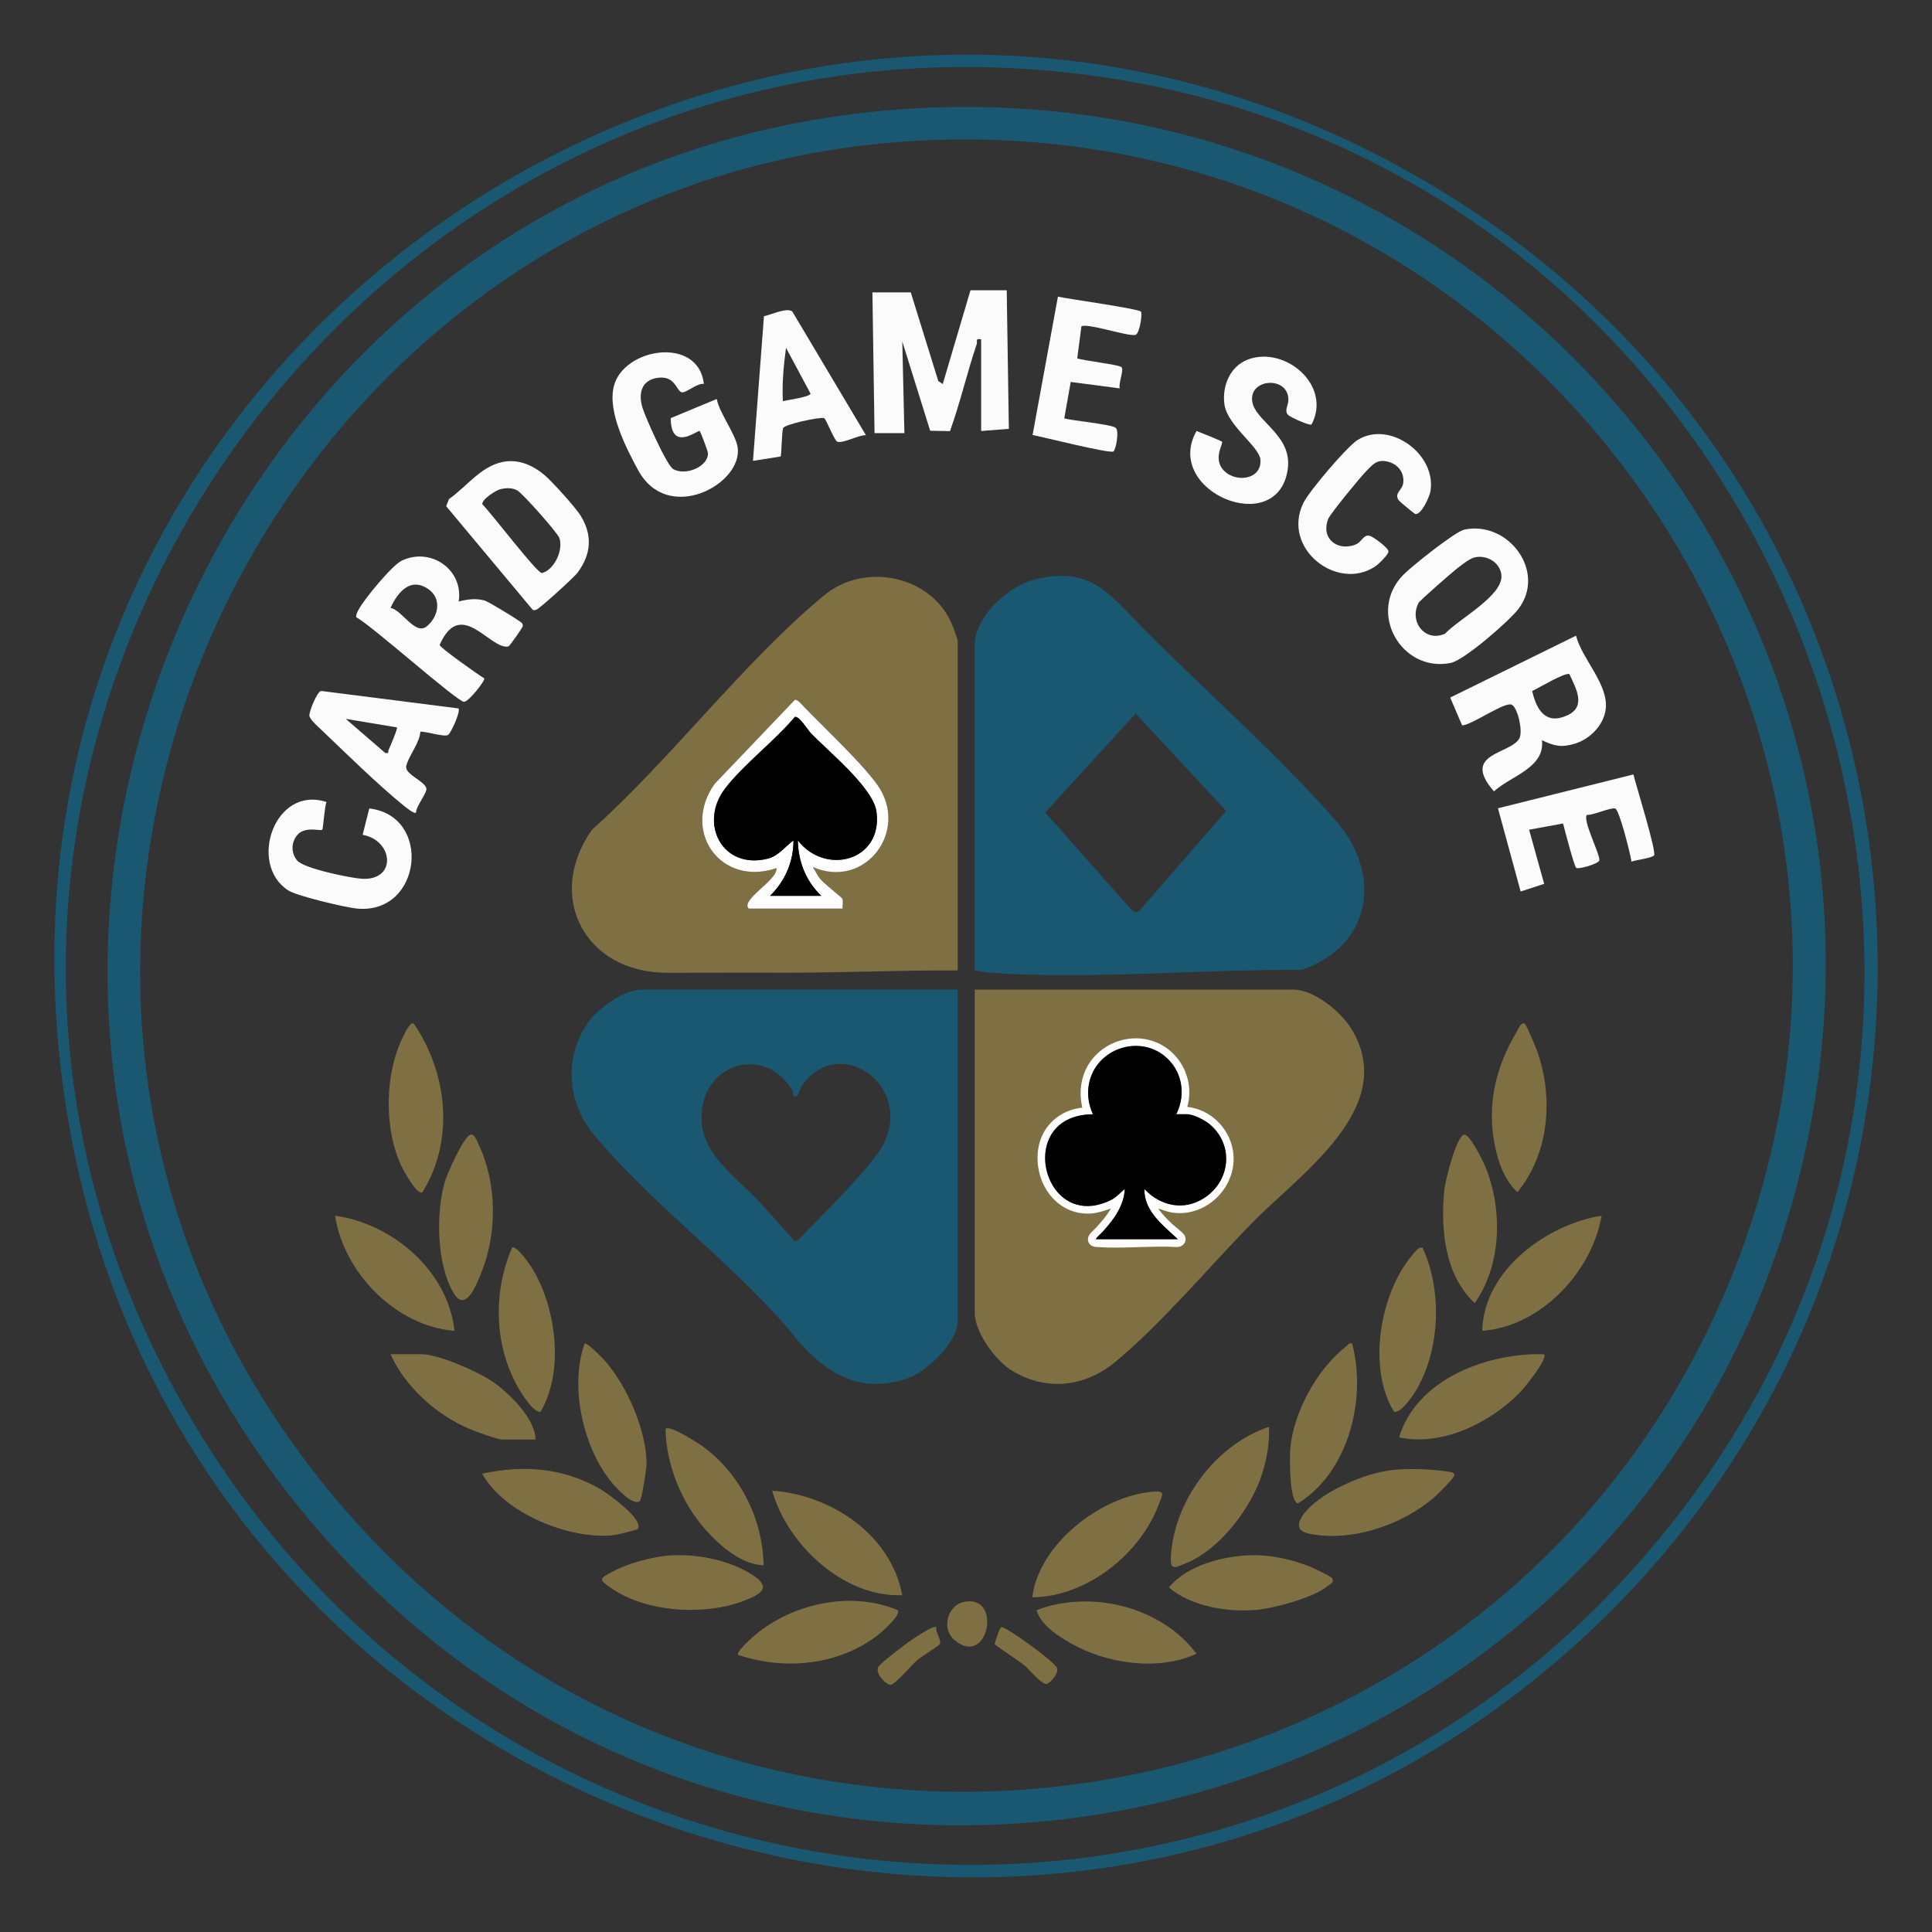 <svg xmlns="http://www.w3.org/2000/svg" version="1.1" xmlns:xlink="http://www.w3.org/1999/xlink" width="1000" height="1000"><rect width="100%" height="100%" fill="#333333" stroke="none"/><style>
    #light-icon {
      display: inline;
    }
    #dark-icon {
      display: none;
    }

    @media (prefers-color-scheme: dark) {
      #light-icon {
        display: none;
      }
      #dark-icon {
        display: inline;
      }
    }
  </style><g id="light-icon"><svg xmlns="http://www.w3.org/2000/svg" version="1.1" xmlns:xlink="http://www.w3.org/1999/xlink" width="1000" height="1000"><g><g transform="matrix(2,0,0,2,0,0)"><svg xmlns="http://www.w3.org/2000/svg" version="1.1" xmlns:xlink="http://www.w3.org/1999/xlink" width="500" height="500"><svg id="Camada_1" data-name="Camada 1" xmlns="http://www.w3.org/2000/svg" viewBox="0 0 500 500">
  <defs>
    <style>
      .cls-1 {
      fill: #1a5770;
      }

      .cls-2 {
      fill: #7f7044;
      }

      .cls-3 {
      fill: #132239;
      }

      .cls-4 {
      fill: #fbfbfb;
      }

      .cls-5 {
      fill: #fdfdfd;
      }
    </style>
  </defs>
  <path class="cls-1" d="M379.36,53.41c127.35,83.03,143.49,263.48,32.67,368.27-135.1,127.74-359.24,54.27-393.58-127.37C-20.24,89.67,204.68-60.48,379.36,53.41ZM47.88,364.48c79.92,139.63,273.42,159.99,378.75,37.03,120.97-141.23,34.02-362.14-149.81-382.67C89.01-2.13-46.59,199.43,47.88,364.48Z"></path>
  <path class="cls-1" d="M241.66,27.82c149.79-5.36,262.13,134.95,223.01,280.4-45.88,170.56-265.84,222.14-382.1,88.07C-39.65,255.34,55.6,34.48,241.66,27.82ZM249.93,36.09c-175.2-.16-276.73,202.62-170.07,343.04,102.98,135.57,314.79,102.23,371.62-57.61,49.55-139.36-54.56-285.3-201.55-285.43Z"></path>
  <path class="cls-2" d="M252.26,256.12h82.5c5.4,0,12.39,5.83,15.08,10.31,12.16,20.25-13.4,37.37-25.85,50.1-10.87,11.12-23.52,26.15-35.3,35.89-7.87,6.51-17.7,7.73-26.67,2.38-4.33-2.58-9.76-9.96-9.76-15.08v-83.6Z"></path>
  <path class="cls-1" d="M247.85,256.12v85.81c0,5.37-7.92,12.99-12.86,14.73-13.78,4.83-23.29-2.75-31.27-13.09-14.92-17.22-35.98-32.84-50.24-50.19-6.91-8.41-7.5-20.31-1-29.16,2.49-3.39,9.17-8.1,13.42-8.1h81.95ZM205.36,283.71c-.06-.06-.01-1.05-.33-1.58-7.41-12.34-24.6-6.52-23.42,8.5.65,8.29,8.73,13.96,14.1,19.56,3.4,3.55,6.67,7.37,9.94,11.04.71.17,1.71-1.15,2.2-1.65,5.45-5.63,14.98-15.02,19.26-21.02,11.2-15.71-8.58-31.38-18.97-18.42-1.01,1.26-1.08,2.14-1.68,3.19-.34.59-.92.55-1.09.38Z"></path>
  <path class="cls-2" d="M247.85,251.15c-15.38-.1-30.71.66-46.1.58-9.69-.05-19.55.04-29.23.02-21.24-.06-31.47-19.83-19.31-37.02,20.47-18.28,39.21-43.41,60.14-60.71,10.21-8.44,27.11-5.29,32.78,6.98.35.76,1.73,4.43,1.73,4.9v85.26ZM193.77,235.15h24.28c-.09-.81.26-1.96-.12-2.64-.19-.33-4.69-3.81-5.69-5.07-.79-1-1.21-2.03-1.91-3.06,13.61,5.97,25.32-9.58,16.54-21.51-4.33-5.9-13.33-14.27-18.75-19.88-.52-.54-1.68-2.01-2.42-1.88l-20.77,21.76c-8.71,12.31,1.61,26.7,16,21.8.43,3.07-9.41,8.18-7.17,10.48Z"></path>
  <path class="cls-3" d="M260.54,75.12l.55,35.86-7.17.56v-23.73c-1.65-.29-.87.44-1.16,1.29-2.5,7.41-4.26,15.11-6.9,22.47l-5.13-.09-7.22-23.12.55,23.73h-7.73l-.55-36.42h9.93l7.12,22.95,1.15.78,7.18-24.28h9.38Z"></path>
  <path class="cls-3" d="M407.87,164.51c1.54,6.05,8.46,12.61,7.69,18.99-.51,4.22-4.14,7.84-8.11,9-3.43,1-5.24.58-8.4-.94.85,7.15-8.01,9.22-12.41,13.24-8.79-10.02,4.55-9.57,6.61-13.79.87-1.78-.39-7.62-1.93-8.59-1.68-1.07-10.3,5.19-12.92,5.32l-3.09-7.21,32.55-16.01ZM406.18,174.48c-.91-.65-8.19,3.68-9.65,4.36,1.11,4.92,3.56,8.85,9.1,6.29,5.01-2.31,2.18-7.02.55-10.65Z"></path>
  <path class="cls-3" d="M379.03,137.05c11.34-2.32,21.27,10.88,13.93,20.55-2.35,3.1-13.99,13.24-17.49,13.96-12.77,2.61-21.78-13.13-12.3-22.79,2.16-2.2,13.42-11.23,15.86-11.73ZM381.8,144.21c-1.46.28-3.85,2.23-5.08,3.21s-9.28,7.98-9.6,8.61c-2.51,4.81,1.67,10.3,6.87,7.97,3.36-3.71,15.1-9.84,14.57-15.16-.32-3.26-3.68-5.22-6.76-4.63Z"></path>
  <path class="cls-3" d="M118.72,155.68c2.18-.6,4.39-.87,6.63-.29.98.25,7.9,4.5,9.02,5.32.52.38.94.52.93,1.31,0,.32-3.4,5.22-3.72,5.28-4.71,1-12.34-12.88-17.81-.37.15.71,9.97,7.71,11.56,8.62.35.48-4.01,6.08-5.24,6.08-1.77,0-24.07-19.92-27.91-21.89-.05-.79.33-1.39.68-2.05,1.35-2.59,8.64-11.43,11.12-12.6,7.52-3.56,15.99,2.31,14.74,10.59ZM101.07,157.33c3.06.56,6.36,7.26,9.41,4.74s3.95-7.24.24-9.7c-4.64-3.07-7.83,1.02-9.66,4.96Z"></path>
  <path class="cls-3" d="M131.3,119.38c3.55-.32,6.86,1.27,9.5,3.46,2.02,1.68,8.31,8.63,9.6,10.82,3,5.07,2.53,9.79-.87,14.48-.9,1.24-9.99,9.49-10.78,9.69-.3.08-.58.12-.88,0l-22.4-26.82.73-1.85c4.84-3.39,8.71-9.21,15.1-9.78ZM129.61,126.57c-1.19.25-5,2.68-4.78,3.94,2.05,1.93,14.3,18.08,15.44,17.79,3.11-.79,5.56-5.84,4.51-9.02-.48-1.44-9.5-11.54-10.85-12.32s-2.83-.7-4.32-.39Z"></path>
  <path class="cls-3" d="M182.15,99.37c-1.66-.32-4.6,2.37-5.69,2.16-1.42-.27-1.62-4.31-6.09-3.77s-5.23,4.16-4.06,7.86c.79,2.51,6.22,14.8,7.93,15.79,3.1,1.77,8.94-.52,8.99-4.06,0-.54-1.92-5.62-2.16-5.81-.45-.35-7.43,5.63-7.49-3.33l11.91-4.95c.74,3.77,4.93,9.08,5.42,12.56,1.32,9.49-18.09,20-25.76,5.86-3.16-5.83-7.9-15.06-6.31-21.63,2.43-10.09,21.94-13.18,23.32-.69Z"></path>
  <path class="cls-3" d="M339.42,109.86c-.53.38-5.56-1.93-6.06-2.47-1.06-1.12.06-2.42.07-3.87.07-6.32-10.33-5.63-9.34.45.84,5.17,10.53,8.65,9.15,17.64-2.74,17.86-32.38,5.49-23.58-10.07.94.38,6.38,2.5,6.6,2.79.36.48-2.14,3.93,0,6.88,2.86,3.91,10.29,3.18,9.94-2.18-.23-3.48-8.59-8.86-9.33-14.43-.62-4.68,1.44-9.76,6.03-11.53,9.54-3.69,21.91,6.59,16.52,16.81Z"></path>
  <path class="cls-3" d="M422.72,200.43c.61,2.54,6.05,20.04,5.35,20.94-.57.73-4.67,1.15-5.84,1.63-.29-2-3.14-13.44-4.21-13.75-1.2-.35-5.65,1.76-7.34,1.65-1.18,1.37,3.56,10.45,3.22,11.78-.22.87-5.34,2.37-5.97,1.93-.54-.38-3.01-9.97-3.41-11.49l-8.79,1.61,3.9,14.01-6.09,1.98-5.87-21.54,35.04-8.75Z"></path>
  <path class="cls-3" d="M224.12,112.64c-2.03-.08-5.55,2.06-7.35,1.7-.84-.17-2.98-6.01-3.51-6.14-1.25-.31-10.29,1.65-10.59,2.59-.38,1.17-.4,7.08-.65,7.35l-7.15,1.13,2.84-37.43c1.8-.34,5.98-2.39,7.35-1.2l19.05,32ZM202.6,103.81c1.19-.29,6.99-1.06,7.17-1.94l-6.35-11.85c-.62,4.57-1.04,9.16-.82,13.79Z"></path>
  <path class="cls-3" d="M295.28,80.66c.41.43-.3,5.68-1.42,6.01-1.76.52-12.92-3.27-14-2.16l-1.07,8.23c1.61.62,11.02,1.63,11.49,2.31.6.86-.86,4.15-.49,5.46l-12.69-1.66-1.66,9.38c.49.47,11.89,1.5,13.27,2.46,1.02.71.1,5.63-.55,6.14-.84.66-18.42-3.79-20.93-4.25l6.56-35.81c2.59.59,20.74,3.1,21.5,3.89Z"></path>
  <path class="cls-3" d="M344.61,140.04c1.69,1.69,4.6,1.74,6.63.68,1.14-.6,1.72-2.44,3.24-2.06.85.21,4.85,3.09,4.85,4.06,0,.82-2.55,3.27-3.37,3.83-9.8,6.68-24.42-4.6-18.63-16.42,1.5-3.05,11.25-14.55,14.06-16.29,8.28-5.11,20.42,3.7,18.81,13.3-.23,1.36-2.32,6.17-3.93,5.88-.27-.05-4.09-3.27-4.26-3.51-1.32-1.91.88-2.55,1.14-4.49.36-2.66-1.33-4.84-3.84-5.5-2.95-.77-3.96.61-5.81,2.5-1.46,1.49-9.25,10.94-9.77,12.3-.78,2.03-.72,4.14.87,5.72Z"></path>
  <path class="cls-3" d="M118.67,183.33c.58.86-2,6.43-2.71,6.88-.93.59-5.72-.92-7.17-.86-.18,2.94-2.97,6.17-3.65,8.83-.56,2.19,4.85,3.96,5.21,5.87.22,1.15-2.72,4.65-2.68,6.27-.52.39-2.77-1.49-3.31-1.92-6.73-5.49-14.84-13.45-21.25-19.58-.83-.79-2.94-2.59-3.04-3.62s2.01-6.29,3.05-6.38l35.55,4.52ZM102.72,188.25l-13.24-2.21,10.21,8.82c1.19.2.64-.24.87-.76.37-.83,2.42-5.56,2.16-5.85Z"></path>
  <path class="cls-3" d="M84.51,207.56c-.52,1.08-.86,6.91-1.11,7.17-.42.44-4.53-1.06-6.54,1.46-1.54,1.94-1.53,4.52,0,6.47,1.63,2.08,13.8,4.58,16.77,4.76,9.15.55,8.21-9.94.22-11.37l1.72-6.82c16.33,1.87,13.65,27.38-3.06,25.92-3-.26-15.66-3.26-17.91-4.71-10.51-6.75-3.55-27.32,9.91-22.87Z"></path>
  <g>
    <path class="cls-2" d="M328.41,369.24c.2,4.11-.56,8.34-1.81,12.26-2.85,8.93-11.04,19.67-19.89,23.15-2.18.86-3.86,2.01-3.7-1.44.66-14.67,11.52-29.27,25.4-33.96Z"></path>
    <path class="cls-2" d="M107.12,264.95c8.72,12.84,10.54,30.14,2.21,43.59-1.37.99-5.05-5.88-5.51-6.89-4.56-9.91-4.28-24.28.81-33.97.37-.7,1.63-3.45,2.5-2.73Z"></path>
    <path class="cls-2" d="M232.37,416.73c.82,1.21-3.9,5.42-4.98,6.27-10.21,8.01-24.26,9.38-36.37,5.28-.57-.62,2.97-3.88,3.57-4.42,9.83-8.8,25.45-12.35,37.78-7.13Z"></path>
    <path class="cls-2" d="M378.92,293.65c1.41-.31,4.94,6.95,5.49,8.28,4.51,11.01,4.24,25.42-2.75,35.3-7.78-7.16-8.92-19.29-7.85-29.36.24-2.3,3.04-13.76,5.11-14.22Z"></path>
    <path class="cls-2" d="M121.77,293.65c1.05-.22,1.68,1.67,2.02,2.38,4.87,10.14,4.94,23.14.72,33.48-1.33,3.24-4.07,10.39-7.19,5-4.34-7.49-4.54-20.59-2.18-28.73.59-2.03,4.91-11.76,6.64-12.13Z"></path>
    <path class="cls-2" d="M349.93,347.72c3.8,14.41-.94,33.27-14.03,41.37-2.26-.5-2.15-11.97-1.98-14.08.74-9.36,6.97-20.74,14.36-26.47.55-.43.7-1.07,1.65-.82Z"></path>
    <path class="cls-2" d="M394.62,264.95c.47.39,2.8,5.97,3.18,7.03,4.27,12.02,3.18,26.5-5.1,36.55-3.81-3.5-5.45-9.21-6.2-14.21-1.43-9.61.93-18.66,5.83-26.98.4-.67,1.4-3.13,2.29-2.39Z"></path>
    <path class="cls-2" d="M267.16,413.38c1.67-13.91,18.05-26.43,31.46-27.34,3.08-.21,2.16.85,1.36,3.05-4.76,13.06-18.73,24.17-32.82,24.29Z"></path>
    <path class="cls-2" d="M165.58,388.51c-1.8,1.27-6.04-3.39-7.11-4.66-7.55-8.99-11.12-24.94-7.18-36.13.52-.4,4.38,3.47,4.97,4.12,5.86,6.46,11.07,18.27,11.07,27.05,0,1.18-1.26,9.27-1.75,9.61Z"></path>
    <path class="cls-2" d="M368.14,322.89c5.07,10.91,4.61,25.9-1.36,36.43-.85,1.5-4.18,6.56-6.01,6.03-7.05-11.44-3.6-31.22,5.19-41.07.6-.68,1.13-1.57,2.19-1.39Z"></path>
    <path class="cls-2" d="M197.63,405.11c-5.72-.2-11.22-4.98-14.91-9.09-6.25-6.96-10.34-16.84-10.47-26.23,1.1-1.09,8.57,3.76,9.89,4.74,9.54,7.07,15.24,18.7,15.49,30.58Z"></path>
    <path class="cls-2" d="M173.79,402.52c7.02-.34,15.1,1.27,21.04,5.12,5.14,3.33,1.84,5.06-2.56,6.73-10.17,3.85-25.3,2.88-34.31-3.51-3.1-2.2-2.91-2.25.68-4.18,4.06-2.18,10.55-3.93,15.16-4.15Z"></path>
    <path class="cls-2" d="M268.27,416.71c14.02-5.4,32.35-.9,41.38,11.29-9.95,4.54-23.25,2.6-32.57-2.74-3.31-1.9-7.75-4.73-8.82-8.55Z"></path>
    <path class="cls-2" d="M414.5,314.61c-2.52,14.56-15.73,28.71-30.9,29.8.36-15.65,16.62-27.48,30.9-29.8Z"></path>
    <path class="cls-2" d="M399.6,350.48c1.11,1.06-5,8.58-6.05,9.67-7.65,7.95-20.23,14.27-31.47,11.84,4.55-15.13,22.93-21.94,37.52-21.51Z"></path>
    <path class="cls-2" d="M324.46,402.48c4.78-.05,10.42,1.25,14.82,3.08.87.36,5.17,2.43,5.44,2.84.73,1.1-.54,1.56-1.22,2.13-3.42,2.89-13.69,5.68-18.19,6.09-7.55.69-16.93-.82-22.81-5.78,4.95-5.94,14.43-8.28,21.95-8.36Z"></path>
    <path class="cls-2" d="M233.5,412.83c-15.07.64-29.74-13.05-33.66-27.03,15.19,1.01,30.75,11.36,33.66,27.03Z"></path>
    <path class="cls-2" d="M132.52,322.89c1.02-.77,4.53,4.28,5.07,5.13,6.33,10.17,8.54,26.77,2.31,37.32-1.77.52-5.23-5.17-6.01-6.58-6.04-10.99-6.27-24.44-1.36-35.88Z"></path>
    <path class="cls-2" d="M138.59,372.55h-8.55c-1.4,0-7.12-2.14-8.75-2.84-8.4-3.59-16.46-10.84-20.22-19.24h8c4.52,0,15.2,4.72,18.99,7.5,4.08,2.99,10.5,9.3,10.53,14.58Z"></path>
    <path class="cls-2" d="M360.31,380.44c4.49-.46,9.73-.26,14.19.38.6.09,1.77.11,1.92.85.14.68-4.65,5.35-5.51,6.07-7.7,6.49-19.33,10.69-29.46,9.58-3.29-.36-6.98-.93-4.45-4.87,3.88-6.07,16.33-11.29,23.31-12Z"></path>
    <path class="cls-2" d="M117.62,344.41c-15.11-1.15-28.69-15.03-30.9-29.8,15.05,2.2,29.19,14.28,30.9,29.8Z"></path>
    <path class="cls-2" d="M165.05,395.7c-.21.29-5.51,1.52-6.39,1.62-11.28,1.17-28.29-5.72-33.87-15.93,10.71-2.32,20.95-1.56,30.52,3.96,1.92,1.11,11.48,7.91,9.74,10.35Z"></path>
    <path class="cls-2" d="M242.32,421.11c-.29,1.25,1.45,3.48.87,4.41-.28.46-4.78,3.21-5.84,4.14-1.33,1.16-5.77,6.37-6.89,6.37-1.2,0-4.19-3.15-3.09-4.73.77-1.11,6.46-5.41,7.93-6.45,1.04-.73,6.3-4.36,7.01-3.74Z"></path>
    <path class="cls-2" d="M249.35,414.6c10.25-2.27,6.42,17.3-2.34,9.83-3.52-3-1.69-8.94,2.34-9.83Z"></path>
    <path class="cls-2" d="M259.17,421.11c1.09-.23,13.56,8.77,14.35,10.5.62,1.34-1.5,3.7-2.49,4.15-1.21.55-4.71-3.79-5.82-4.7-1.25-1.02-7.51-5.12-7.75-5.52-.12-.2,1.21-4.32,1.71-4.43Z"></path>
  </g>
  <path class="cls-4" d="M193.77,235.15c-2.24-2.3,7.6-7.41,7.17-10.48-14.39,4.9-24.71-9.49-16-21.8l20.77-21.76c.74-.13,1.9,1.34,2.42,1.88,5.42,5.61,14.41,13.98,18.75,19.88,8.77,11.94-2.93,27.49-16.54,21.51.7,1.03,1.11,2.06,1.91,3.06,1,1.25,5.5,4.73,5.69,5.07.38.68.03,1.84.12,2.64h-24.28ZM199.29,231.84h13.24c-4-3.88-5.92-8.77-6.06-14.35,7.25,9.27,22.04,5.23,20.36-7.4-.83-6.26-12.49-15.61-17.07-20.45-.81-.86-2.86-4.32-4.05-4.11-5.13,6.14-13.27,12.33-18,18.46-6.98,9.05-.8,21.22,11.04,18.21,2.71-.69,4.47-3.13,6.6-4.71.02,5.5-2.17,10.51-6.06,14.35Z"></path>
  <path d="M199.29,231.84c3.9-3.84,6.09-8.84,6.06-14.35-2.13,1.58-3.89,4.02-6.6,4.71-11.84,3-18.02-9.16-11.04-18.21,4.73-6.13,12.87-12.32,18-18.46,1.18-.21,3.24,3.26,4.05,4.11,4.58,4.84,16.24,14.19,17.07,20.45,1.68,12.63-13.11,16.67-20.36,7.4.15,5.58,2.06,10.46,6.06,14.35h-13.24Z"></path>
  <g>
    <path class="cls-4" d="M307.26,286.46c5.89.63,10.74,5.31,11.79,11.1,1.69,9.35-7.02,18.04-16.34,16.13-1.02-.21-1.95-.66-2.96-.9,1.04,1.46,2.3,2.74,3.59,3.96.76.72,2.69,2.11,3.16,2.87.91,1.47-.19,3.07-1.83,3.11-6.81-.36-14.08.47-20.83,0-1.36-.09-2.41-.78-2.27-2.28.1-1.08,1.57-2.12,2.27-2.91,1.33-1.49,2.65-3.02,3.65-4.76-1.68.53-3.34,1.16-5.12,1.27-9.2.59-15.02-8.34-13.66-16.84.93-5.83,5.55-9.96,11.39-10.55-.73-3.2-.59-6.38.69-9.4,2.78-6.55,10.32-10,17.15-7.96,7.22,2.16,11.37,9.88,9.33,17.15ZM304.41,288.36c2.65-5.3,1.48-11.56-3.23-15.22-6.15-4.78-15.48-2.28-18.56,4.79-1.49,3.42-1.31,7.07.23,10.43-2.09.05-4.14.34-6.06,1.18-11.29,4.92-6.34,24.12,6.1,22.49,1.51-.2,3.38-.81,4.72-1.52s2.3-1.84,3.48-2.8c-.21,4.37-2.92,8.01-5.76,11.1-.58.63-1.32,1.16-1.75,1.9h21.25c-3.77-3.56-8.79-7.23-8.67-13,4.13,4.39,10.16,5.74,15.42,2.37,6.85-4.4,7.83-13.7,1.54-19.07-1.32-1.13-4.28-2.65-6.02-2.65h-2.7Z"></path>
    <path d="M304.41,288.36h2.7c1.74,0,4.7,1.52,6.02,2.65,6.3,5.37,5.31,14.67-1.54,19.07-5.26,3.38-11.29,2.02-15.42-2.37-.12,5.77,4.9,9.45,8.67,13h-21.25c.42-.74,1.17-1.27,1.75-1.9,2.84-3.09,5.55-6.73,5.76-11.1-1.18.96-2.11,2.08-3.48,2.8s-3.21,1.32-4.72,1.52c-12.44,1.63-17.39-17.57-6.1-22.49,1.93-.84,3.97-1.12,6.06-1.18-1.54-3.36-1.72-7.01-.23-10.43,3.09-7.06,12.42-9.57,18.56-4.79,4.71,3.66,5.88,9.92,3.23,15.22Z"></path>
  </g>
  <path class="cls-1" d="M345.8,212.51c-14.67-16.85-33.98-33.79-49.96-49.92-8.73-8.81-13.51-16.26-28.04-12.62-6.87,1.72-15.54,9.57-15.54,17.02v84.15c1.22.08,2.33.49,3.57.58,25.91,1.89,54.91-.91,81-.71,18.08-6.12,21.08-24.59,8.98-38.5ZM294.68,235.93c-.45.26-1.16.13-1.6-.19l-22.57-25.47,23.41-25.6,23.41,25.2-22.65,26.06Z"></path>
</svg></svg></g></g></svg></g><g id="dark-icon"><svg xmlns="http://www.w3.org/2000/svg" version="1.1" xmlns:xlink="http://www.w3.org/1999/xlink" width="1000" height="1000"><g><g transform="matrix(2,0,0,2,0,0)"><svg xmlns="http://www.w3.org/2000/svg" version="1.1" xmlns:xlink="http://www.w3.org/1999/xlink" width="500" height="500"><svg id="Camada_1" data-name="Camada 1" xmlns="http://www.w3.org/2000/svg" viewBox="0 0 500 500">
  <defs>
    <style>
      .cls-1 {
      fill: #1a5770;
      }

      .cls-2 {
      fill: #7f7044;
      }

      .cls-3 {
      fill: #fbfbfb;
      }

      .cls-4 {
      fill: #fdfdfd;
      }
    </style>
  </defs>
  <g>
    <path class="cls-1" d="M376.38,57.94c124.41,81.11,140.18,257.41,31.92,359.78-131.98,124.8-350.96,53.02-384.51-124.44C-14.01,93.36,205.72-53.32,376.38,57.94ZM52.54,361.84c78.08,136.41,267.12,156.3,370.02,36.18,118.18-137.97,33.24-353.8-146.36-373.85C92.72,3.68-39.76,200.59,52.54,361.84Z"></path>
    <path class="cls-1" d="M241.86,32.94c146.34-5.24,256.09,131.84,217.87,273.93-44.82,166.63-259.71,217.02-373.3,86.04C-32.98,255.22,60.08,39.45,241.86,32.94ZM249.93,41.02c-171.16-.15-270.35,197.95-166.15,335.13,100.6,132.44,307.53,99.87,363.05-56.28,48.41-136.15-53.3-278.73-196.9-278.85Z"></path>
    <path class="cls-2" d="M252.21,255.98h80.6c5.27,0,12.1,5.69,14.73,10.07,11.88,19.78-13.09,36.51-25.26,48.95-10.62,10.86-22.98,25.54-34.48,35.06-7.69,6.36-17.29,7.55-26.06,2.32-4.23-2.52-9.53-9.73-9.53-14.73v-81.67Z"></path>
    <path class="cls-1" d="M252.21,251.12v-82.21c0-7.28,8.47-14.94,15.18-16.62,14.19-3.56,18.86,3.72,27.39,12.33,15.62,15.75,34.48,32.3,48.81,48.77,11.83,13.58,8.9,31.63-8.77,37.61-25.49-.19-53.82,2.55-79.13.7-1.21-.09-2.29-.48-3.48-.56Z"></path>
    <path class="cls-1" d="M247.9,255.98v83.83c0,5.25-7.74,12.69-12.57,14.39-13.46,4.72-22.75-2.68-30.55-12.78-14.58-16.82-35.15-32.08-49.09-49.03-6.75-8.22-7.33-19.85-.97-28.49,2.44-3.31,8.96-7.91,13.12-7.91h80.06ZM206.39,282.93c-.06-.06-.01-1.03-.32-1.54-7.24-12.05-24.03-6.37-22.88,8.3.63,8.1,8.53,13.64,13.77,19.11,3.32,3.46,6.52,7.2,9.71,10.79.7.17,1.67-1.12,2.14-1.61,5.32-5.5,14.63-14.67,18.82-20.54,10.94-15.35-8.38-30.65-18.54-18-.99,1.23-1.06,2.09-1.64,3.12-.33.58-.9.54-1.07.37Z"></path>
    <path class="cls-2" d="M247.9,251.12c-15.02-.1-30.01.64-45.04.56-9.46-.05-19.1.04-28.56.02-20.75-.06-30.74-19.37-18.87-36.17,20-17.85,38.31-42.41,58.76-59.31,9.98-8.25,26.49-5.16,32.02,6.82.34.74,1.69,4.32,1.69,4.78v83.29ZM195.06,235.49h23.72c-.09-.79.26-1.92-.12-2.58-.18-.32-4.58-3.72-5.56-4.95-.77-.98-1.18-1.98-1.86-2.99,13.3,5.83,24.73-9.36,16.16-21.02-4.23-5.76-13.02-13.94-18.32-19.42-.51-.53-1.65-1.96-2.36-1.84l-20.29,21.26c-8.51,12.02,1.57,26.08,15.63,21.3.42,3-9.2,7.99-7.01,10.24Z"></path>
    <g>
      <path class="cls-1" d="M260.3,79.15l.53,35.04-7.01.55v-23.18c-1.61-.28-.85.43-1.13,1.26-2.44,7.24-4.16,14.76-6.74,21.95l-5.01-.09-7.05-22.59.53,23.18h-7.55l-.54-35.58h9.7l6.96,22.42,1.12.76,7.01-23.72h9.16Z"></path>
      <path class="cls-1" d="M404.23,166.48c1.5,5.91,8.27,12.32,7.51,18.55-.5,4.12-4.05,7.66-7.93,8.79-3.35.98-5.12.57-8.2-.92.83,6.98-7.83,9-12.12,12.94-8.59-9.79,4.44-9.35,6.46-13.48.85-1.74-.39-7.44-1.88-8.39-1.64-1.04-10.06,5.07-12.62,5.2l-3.02-7.04,31.8-15.64ZM402.58,176.22c-.89-.64-8,3.59-9.43,4.26,1.09,4.8,3.48,8.64,8.89,6.15,4.89-2.26,2.13-6.85.54-10.4Z"></path>
      <path class="cls-1" d="M376.06,139.65c11.08-2.26,20.77,10.63,13.61,20.08-2.29,3.02-13.66,12.94-17.09,13.64-12.47,2.55-21.28-12.83-12.02-22.26,2.11-2.15,13.11-10.97,15.5-11.46ZM378.76,146.65c-1.43.28-3.76,2.18-4.97,3.14s-9.06,7.8-9.38,8.41c-2.45,4.7,1.63,10.07,6.71,7.79,3.28-3.63,14.75-9.61,14.23-14.81-.31-3.19-3.6-5.1-6.6-4.52Z"></path>
      <path class="cls-1" d="M121.75,157.86c2.13-.59,4.29-.85,6.48-.28.95.25,7.72,4.4,8.81,5.2.5.37.92.51.91,1.28,0,.32-3.33,5.1-3.64,5.16-4.6.97-12.06-12.58-17.4-.36.14.69,9.74,7.53,11.3,8.42.34.47-3.92,5.94-5.12,5.94-1.73,0-23.51-19.46-27.27-21.39-.05-.77.33-1.36.66-2.01,1.32-2.53,8.44-11.16,10.86-12.31,7.34-3.48,15.62,2.26,14.4,10.35ZM104.5,159.47c2.99.55,6.22,7.09,9.2,4.63s3.86-7.08.24-9.48c-4.53-3-7.65,1-9.43,4.84Z"></path>
      <path class="cls-1" d="M134.03,122.39c3.47-.31,6.71,1.24,9.28,3.38,1.98,1.65,8.12,8.44,9.38,10.57,2.93,4.95,2.47,9.56-.85,14.14-.88,1.21-9.76,9.27-10.53,9.47-.29.08-.57.11-.86,0l-21.88-26.2.71-1.81c4.73-3.31,8.51-9,14.75-9.55ZM132.38,129.41c-1.17.24-4.89,2.62-4.67,3.84,2.01,1.89,13.97,17.66,15.09,17.38,3.04-.77,5.43-5.71,4.41-8.81-.46-1.4-9.28-11.27-10.6-12.03s-2.76-.69-4.22-.38Z"></path>
      <path class="cls-1" d="M183.71,102.84c-1.62-.31-4.49,2.32-5.56,2.11-1.39-.27-1.59-4.21-5.95-3.69s-5.11,4.06-3.97,7.68c.77,2.45,6.07,14.46,7.75,15.42,3.02,1.73,8.73-.51,8.78-3.97,0-.53-1.87-5.49-2.11-5.67-.44-.34-7.26,5.5-7.32-3.25l11.63-4.83c.73,3.69,4.82,8.87,5.29,12.27,1.29,9.27-17.67,19.54-25.17,5.72-3.09-5.69-7.71-14.71-6.17-21.13,2.38-9.86,21.44-12.88,22.78-.67Z"></path>
      <path class="cls-1" d="M337.36,113.09c-.52.37-5.43-1.89-5.92-2.41-1.03-1.1.05-2.37.07-3.78.07-6.18-10.1-5.5-9.13.44.82,5.05,10.29,8.45,8.94,17.24-2.68,17.45-31.64,5.36-23.04-9.84.92.37,6.24,2.45,6.45,2.73.35.47-2.09,3.84,0,6.72,2.79,3.82,10.05,3.11,9.71-2.13-.22-3.4-8.39-8.66-9.11-14.1-.61-4.57,1.4-9.54,5.89-11.27,9.32-3.6,21.4,6.44,16.14,16.42Z"></path>
      <path class="cls-1" d="M418.74,201.57c.6,2.48,5.91,19.58,5.23,20.46-.56.71-4.56,1.13-5.71,1.6-.28-1.95-3.07-13.13-4.12-13.44-1.17-.35-5.52,1.72-7.17,1.61-1.15,1.34,3.48,10.21,3.15,11.51-.21.85-5.22,2.32-5.83,1.88-.53-.37-2.94-9.74-3.33-11.23l-8.59,1.58,3.81,13.68-5.95,1.93-5.73-21.04,34.23-8.55Z"></path>
      <path class="cls-1" d="M224.72,115.8c-1.98-.08-5.42,2.01-7.18,1.66-.82-.17-2.91-5.87-3.43-5.99-1.22-.3-10.05,1.61-10.35,2.53-.37,1.15-.39,6.92-.64,7.18l-6.98,1.1,2.78-36.57c1.75-.33,5.85-2.33,7.18-1.17l18.61,31.27ZM203.69,107.18c1.16-.28,6.83-1.03,7.01-1.9l-6.2-11.57c-.6,4.47-1.01,8.95-.8,13.47Z"></path>
      <path class="cls-1" d="M294.24,84.56c.4.42-.3,5.54-1.39,5.87-1.72.51-12.62-3.19-13.68-2.11l-1.04,8.04c1.58.6,10.77,1.59,11.22,2.25.58.84-.84,4.06-.48,5.33l-12.4-1.62-1.62,9.16c.48.45,11.62,1.47,12.96,2.41,1,.7.1,5.5-.54,6-.82.64-17.99-3.71-20.45-4.15l6.41-34.99c2.53.58,20.26,3.03,21,3.8Z"></path>
      <path class="cls-1" d="M342.43,142.57c1.65,1.65,4.49,1.7,6.48.66,1.11-.58,1.68-2.38,3.17-2.01.83.2,4.74,3.02,4.73,3.97,0,.8-2.49,3.2-3.29,3.74-9.57,6.53-23.86-4.49-18.2-16.04,1.46-2.98,10.99-14.22,13.74-15.91,8.09-4.99,19.95,3.62,18.38,12.99-.22,1.33-2.27,6.03-3.84,5.75-.27-.05-3.99-3.19-4.16-3.43-1.29-1.86.86-2.49,1.11-4.39.35-2.6-1.3-4.73-3.76-5.37-2.88-.75-3.87.59-5.68,2.44-1.43,1.46-9.03,10.69-9.54,12.02-.76,1.99-.7,4.04.85,5.59Z"></path>
      <path class="cls-1" d="M121.7,184.86c.57.84-1.95,6.28-2.65,6.72-.91.57-5.59-.9-7-.84-.18,2.87-2.9,6.03-3.57,8.62-.55,2.14,4.74,3.86,5.09,5.74.22,1.13-2.66,4.55-2.62,6.12-.51.38-2.71-1.45-3.23-1.88-6.58-5.37-14.5-13.14-20.76-19.13-.81-.77-2.87-2.53-2.97-3.54s1.96-6.14,2.98-6.24l34.73,4.42ZM106.11,189.67l-12.94-2.16,9.98,8.62c1.17.2.62-.24.85-.74.36-.81,2.36-5.43,2.11-5.72Z"></path>
      <path class="cls-1" d="M88.32,208.54c-.5,1.06-.84,6.75-1.09,7-.41.43-4.43-1.04-6.39,1.43-1.51,1.9-1.49,4.42,0,6.32,1.59,2.03,13.48,4.48,16.38,4.65,8.94.53,8.02-9.71.22-11.11l1.68-6.67c15.96,1.83,13.34,26.75-2.99,25.32-2.93-.26-15.3-3.19-17.5-4.6-10.27-6.6-3.46-26.69,9.68-22.35Z"></path>
    </g>
    <g>
      <path class="cls-2" d="M326.6,366.49c.19,4.02-.54,8.15-1.76,11.98-2.78,8.72-10.79,19.22-19.43,22.62-2.13.84-3.77,1.97-3.62-1.41.64-14.33,11.25-28.59,24.81-33.18Z"></path>
      <path class="cls-2" d="M110.41,264.61c8.52,12.54,10.29,29.45,2.16,42.58-1.34.96-4.94-5.75-5.39-6.73-4.45-9.68-4.18-23.72.79-33.18.36-.68,1.59-3.37,2.44-2.67Z"></path>
      <path class="cls-2" d="M232.77,412.89c.8,1.18-3.81,5.29-4.87,6.12-9.98,7.83-23.7,9.17-35.53,5.16-.55-.61,2.9-3.79,3.49-4.32,9.6-8.6,24.86-12.06,36.91-6.96Z"></path>
      <path class="cls-2" d="M375.95,292.64c1.38-.3,4.83,6.78,5.37,8.09,4.41,10.75,4.14,24.83-2.69,34.48-7.6-6.99-8.71-18.85-7.67-28.68.24-2.25,2.97-13.45,4.99-13.89Z"></path>
      <path class="cls-2" d="M124.72,292.64c1.02-.22,1.64,1.63,1.97,2.32,4.76,9.91,4.83,22.6.7,32.71-1.3,3.17-3.98,10.15-7.03,4.89-4.24-7.32-4.43-20.11-2.13-28.07.57-1.98,4.8-11.49,6.49-11.85Z"></path>
      <path class="cls-2" d="M347.63,345.47c3.72,14.08-.92,32.51-13.71,40.42-2.21-.49-2.1-11.69-1.94-13.75.72-9.15,6.81-20.26,14.03-25.86.54-.42.69-1.04,1.62-.8Z"></path>
      <path class="cls-2" d="M391.29,264.61c.46.39,2.74,5.83,3.11,6.87,4.17,11.74,3.1,25.89-4.98,35.7-3.73-3.42-5.32-9-6.05-13.88-1.4-9.39.9-18.23,5.7-26.36.39-.66,1.36-3.06,2.23-2.33Z"></path>
      <path class="cls-2" d="M266.76,409.62c1.63-13.59,17.64-25.82,30.73-26.71,3.01-.21,2.11.83,1.33,2.98-4.65,12.76-18.3,23.61-32.06,23.73Z"></path>
      <path class="cls-2" d="M167.52,385.32c-1.76,1.24-5.9-3.31-6.95-4.55-7.37-8.78-10.86-24.36-7.02-35.3.51-.39,4.28,3.39,4.86,4.03,5.73,6.31,10.81,17.85,10.81,26.43,0,1.15-1.23,9.06-1.71,9.39Z"></path>
      <path class="cls-2" d="M365.41,321.21c4.95,10.66,4.5,25.3-1.33,35.59-.83,1.47-4.09,6.41-5.87,5.89-6.89-11.17-3.52-30.5,5.07-40.12.59-.66,1.1-1.53,2.14-1.36Z"></path>
      <path class="cls-2" d="M198.84,401.53c-5.59-.2-10.96-4.86-14.57-8.88-6.11-6.8-10.1-16.45-10.23-25.62,1.08-1.07,8.37,3.68,9.66,4.63,9.32,6.91,14.89,18.26,15.14,29.88Z"></path>
      <path class="cls-2" d="M175.55,399c6.86-.33,14.75,1.24,20.55,5,5.02,3.26,1.8,4.94-2.5,6.57-9.94,3.76-24.72,2.81-33.52-3.43-3.03-2.15-2.84-2.2.67-4.09,3.96-2.13,10.31-3.84,14.81-4.06Z"></path>
      <path class="cls-2" d="M267.85,412.87c13.7-5.28,31.61-.88,40.43,11.03-9.72,4.43-22.71,2.54-31.82-2.68-3.24-1.86-7.57-4.62-8.61-8.36Z"></path>
      <path class="cls-2" d="M410.7,313.12c-2.47,14.22-15.37,28.05-30.19,29.11.35-15.28,16.24-26.84,30.19-29.11Z"></path>
      <path class="cls-2" d="M396.15,348.17c1.09,1.03-4.89,8.38-5.91,9.45-7.48,7.77-19.76,13.94-30.75,11.57,4.45-14.78,22.4-21.44,36.66-21.02Z"></path>
      <path class="cls-2" d="M322.74,398.97c4.67-.05,10.18,1.22,14.48,3.01.85.35,5.05,2.38,5.31,2.78.71,1.07-.53,1.52-1.19,2.08-3.34,2.83-13.37,5.55-17.77,5.95-7.38.67-16.54-.8-22.28-5.65,4.84-5.8,14.1-8.09,21.45-8.17Z"></path>
      <path class="cls-2" d="M233.88,409.08c-14.72.63-29.06-12.75-32.88-26.41,14.84.98,30.05,11.1,32.88,26.41Z"></path>
      <path class="cls-2" d="M135.23,321.21c.99-.75,4.43,4.18,4.95,5.02,6.19,9.94,8.34,26.15,2.25,36.46-1.73.51-5.11-5.05-5.87-6.43-5.9-10.74-6.13-23.87-1.33-35.05Z"></path>
      <path class="cls-2" d="M141.15,369.73h-8.36c-1.37,0-6.95-2.09-8.55-2.77-8.21-3.51-16.08-10.59-19.75-18.79h7.82c4.42,0,14.85,4.61,18.55,7.32,3.99,2.92,10.26,9.08,10.29,14.24Z"></path>
      <path class="cls-2" d="M357.76,377.43c4.39-.45,9.51-.25,13.87.37.59.08,1.73.11,1.88.83.14.67-4.54,5.22-5.38,5.93-7.53,6.34-18.88,10.45-28.78,9.36-3.22-.35-6.81-.9-4.35-4.76,3.79-5.93,15.96-11.03,22.77-11.73Z"></path>
      <path class="cls-2" d="M120.67,342.23c-14.76-1.12-28.03-14.69-30.19-29.11,14.71,2.15,28.52,13.95,30.19,29.11Z"></path>
      <path class="cls-2" d="M167.01,392.34c-.2.29-5.38,1.49-6.25,1.58-11.02,1.15-27.63-5.59-33.09-15.56,10.46-2.27,20.47-1.52,29.81,3.87,1.88,1.08,11.21,7.73,9.52,10.11Z"></path>
      <path class="cls-2" d="M242.5,417.17c-.29,1.22,1.42,3.4.85,4.31-.28.44-4.67,3.14-5.7,4.04-1.3,1.13-5.63,6.22-6.73,6.22-1.17,0-4.09-3.07-3.02-4.62.75-1.08,6.31-5.29,7.75-6.3,1.01-.71,6.16-4.26,6.85-3.66Z"></path>
      <path class="cls-2" d="M249.37,410.8c10.01-2.22,6.28,16.9-2.28,9.6-3.43-2.93-1.65-8.73,2.28-9.6Z"></path>
      <path class="cls-2" d="M258.96,417.17c1.07-.22,13.24,8.57,14.02,10.26.6,1.31-1.46,3.61-2.43,4.05-1.19.54-4.6-3.7-5.68-4.59-1.22-1-7.34-5-7.58-5.4-.12-.2,1.19-4.22,1.67-4.33Z"></path>
    </g>
    <path class="cls-4" d="M195.06,235.49c-2.19-2.25,7.43-7.24,7.01-10.24-14.06,4.79-24.14-9.27-15.63-21.3l20.29-21.26c.72-.13,1.85,1.31,2.36,1.84,5.29,5.48,14.08,13.66,18.32,19.42,8.57,11.66-2.86,26.85-16.16,21.02.68,1.01,1.09,2.01,1.86,2.99.97,1.23,5.38,4.63,5.56,4.95.37.67.02,1.79.12,2.58h-23.72ZM200.46,232.25h12.94c-3.91-3.8-5.78-8.56-5.92-14.02,7.08,9.06,21.53,5.11,19.89-7.23-.81-6.11-12.2-15.25-16.68-19.98-.79-.84-2.8-4.22-3.95-4.02-5.01,5.99-12.96,12.04-17.58,18.03-6.82,8.84-.78,20.73,10.78,17.79,2.65-.67,4.37-3.06,6.45-4.6.02,5.38-2.12,10.27-5.92,14.02Z"></path>
    <path d="M200.46,232.25c3.81-3.75,5.95-8.64,5.92-14.02-2.08,1.54-3.8,3.93-6.45,4.6-11.57,2.94-17.6-8.95-10.78-17.79,4.62-5.99,12.57-12.04,17.58-18.03,1.16-.2,3.16,3.18,3.95,4.02,4.48,4.73,15.86,13.86,16.68,19.98,1.64,12.34-12.81,16.29-19.89,7.23.14,5.45,2.01,10.22,5.92,14.02h-12.94Z"></path>
    <g>
      <path class="cls-3" d="M305.94,285.61c5.75.62,10.49,5.19,11.52,10.84,1.65,9.14-6.86,17.62-15.96,15.76-.99-.2-1.91-.64-2.89-.88,1.01,1.42,2.25,2.67,3.51,3.87.74.7,2.62,2.06,3.08,2.8.89,1.44-.18,3-1.79,3.03-6.65-.35-13.76.45-20.35,0-1.33-.09-2.35-.76-2.22-2.23.1-1.05,1.53-2.07,2.22-2.84,1.3-1.46,2.59-2.95,3.56-4.65-1.64.52-3.26,1.13-5,1.24-8.99.58-14.67-8.15-13.35-16.45.91-5.7,5.43-9.73,11.12-10.31-.71-3.12-.58-6.23.67-9.19,2.71-6.39,10.08-9.77,16.75-7.78,7.06,2.11,11.11,9.65,9.11,16.76ZM303.15,287.47c2.59-5.18,1.45-11.29-3.15-14.87-6-4.67-15.12-2.22-18.14,4.68-1.46,3.34-1.28,6.9.22,10.19-2.05.05-4.04.33-5.92,1.15-11.03,4.81-6.19,23.56,5.96,21.97,1.47-.19,3.3-.79,4.61-1.48s2.25-1.8,3.4-2.74c-.21,4.27-2.85,7.83-5.63,10.85-.56.61-1.29,1.14-1.71,1.86h20.76c-3.68-3.47-8.59-7.06-8.47-12.7,4.03,4.29,9.93,5.61,15.07,2.31,6.69-4.29,7.65-13.38,1.5-18.63-1.29-1.1-4.18-2.58-5.88-2.58h-2.63Z"></path>
      <path d="M303.15,287.47h2.63c1.7,0,4.59,1.48,5.88,2.58,6.15,5.25,5.19,14.34-1.5,18.63-5.14,3.3-11.03,1.97-15.07-2.31-.12,5.64,4.79,9.23,8.47,12.7h-20.76c.41-.72,1.14-1.25,1.71-1.86,2.77-3.02,5.42-6.57,5.63-10.85-1.15.94-2.06,2.03-3.4,2.74s-3.14,1.29-4.61,1.48c-12.15,1.59-16.99-17.16-5.96-21.97,1.88-.82,3.88-1.1,5.92-1.15-1.5-3.29-1.68-6.85-.22-10.19,3.01-6.9,12.13-9.35,18.14-4.68,4.6,3.58,5.74,9.69,3.15,14.87Z"></path>
    </g>
    <path class="cls-0" d="M293.65,236.25l22.13-25.46-22.87-24.62-22.87,25.01,22.05,24.88c.42.31,1.12.43,1.56.18Z"></path>
  </g>
</svg></svg></g></g></svg></g></svg>
